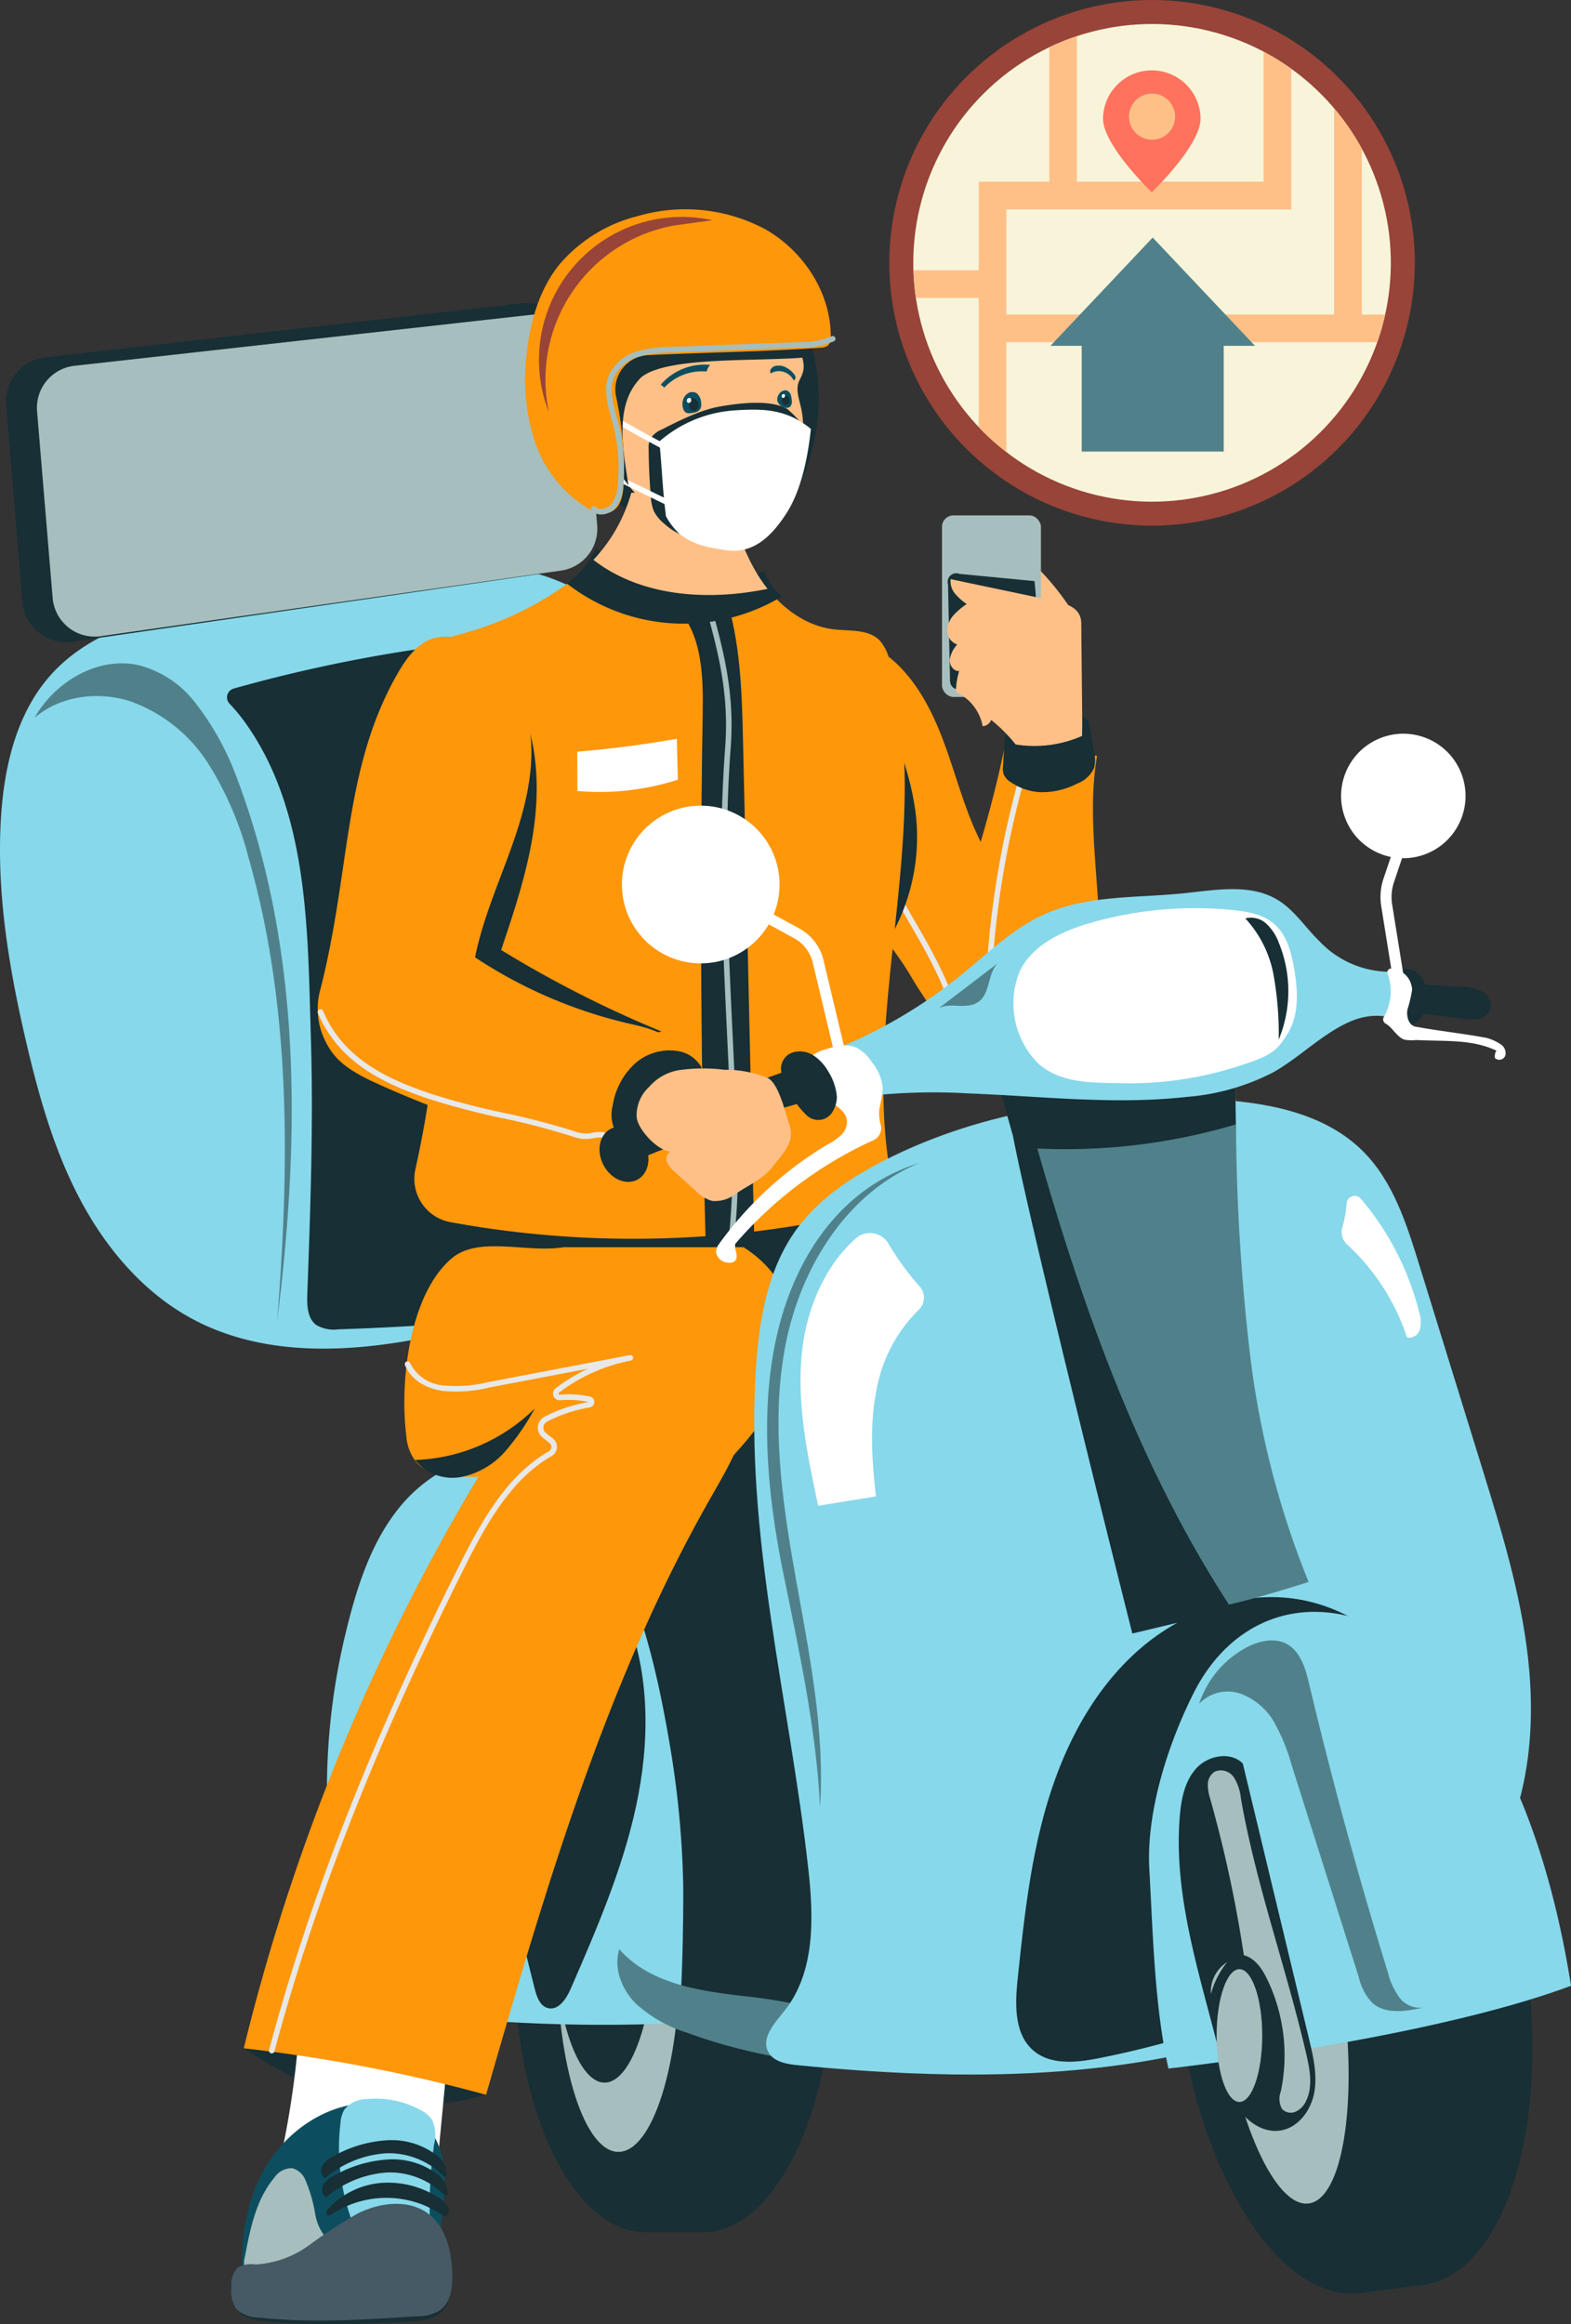 <?xml version="1.0" encoding="UTF-8" standalone="no"?>
<svg
   width="222.001"
   height="328.327"
   viewBox="0 0 222.001 328.327"
   version="1.1"
   id="svg222"
   sodipodi:docname="b2a7d1c0c14892863d03901c2a76cde2.svg"
   xmlns:inkscape="http://www.inkscape.org/namespaces/inkscape"
   xmlns:sodipodi="http://sodipodi.sourceforge.net/DTD/sodipodi-0.dtd"
   xmlns="http://www.w3.org/2000/svg"
   xmlns:svg="http://www.w3.org/2000/svg">
  <rect x="0" y="0" width="222.001" height="328.327" fill="#333333" stroke="none"/>
  <defs
     id="defs226" />
  <sodipodi:namedview
     id="namedview224"
     pagecolor="#ffffff"
     bordercolor="#666666"
     borderopacity="1.0"
     inkscape:pageshadow="2"
     inkscape:pageopacity="0.0"
     inkscape:pagecheckerboard="0" />
  <g
     id="Group_2390"
     data-name="Group 2390"
     transform="translate(5445.688,-15528.403)">
    <g
       id="Group_2257"
       data-name="Group 2257"
       transform="translate(-5411.941,15845.774)">
      <path
         id="Path_8781"
         data-name="Path 8781"
         d="m 198.464,454.815 c -2.254,-2.685 -6.011,-3.765 -9.5,-3.479 -3.489,0.286 -6.287,1.846 -9.348,3.554 -2.666,1.487 -3.583,3.909 -6.775,5.016 l -2.671,0.781 a 16.1,16.1 0 0 0 2.065,0.914 c 7.233,0.987 14.574,0.64 21.867,0.29 2.006,-0.1 4.359,-0.395 5.339,-2.148 0.865,-1.555 0.169,-3.563 -0.977,-4.928 z"
         transform="translate(-170.165,-451.291)"
         fill="#172f35" />
    </g>
    <circle
       id="Ellipse_422"
       data-name="Ellipse 422"
       cx="37.129"
       cy="37.129"
       r="37.129"
       transform="rotate(-76.994,7139.11,11145.778)"
       fill="#984438" />
    <g
       id="Group_2259"
       data-name="Group 2259"
       transform="translate(-5323.611,15524.809)">
      <circle
         id="Ellipse_423"
         data-name="Ellipse 423"
         cx="33.741"
         cy="33.741"
         r="33.741"
         transform="rotate(-76.412,41.668,32.797)"
         fill="#f8f4d9" />
    </g>
    <g
       id="Group_2260"
       data-name="Group 2260"
       transform="translate(-5316.602,15533.507)">
      <path
         id="Path_8782"
         data-name="Path 8782"
         d="m 360.761,84.929 a 33.719,33.719 0 0 0 1.114,-3.909 h -3.3 V 57.588 a 33.814,33.814 0 0 0 -3.909,-5.682 V 81.02 H 308.347 V 66.167 h 40.26 v -19.85 a 33.753,33.753 0 0 0 -3.909,-2.428 v 18.37 H 318.315 V 41.695 a 33.458,33.458 0 0 0 -3.909,1.567 v 19 h -9.967 v 12.504 h -9.219 a 33.989,33.989 0 0 0 0.339,3.908 h 8.88 V 96.91 a 33.9,33.9 0 0 0 3.909,3.534 V 84.929 Z"
         transform="translate(-295.22,-41.695)"
         fill="#ffc088" />
    </g>
    <g
       id="Group_2261"
       data-name="Group 2261"
       transform="translate(-5297.248,15561.961)">
      <path
         id="Path_8783"
         data-name="Path 8783"
         d="M 349.509,94.312 335.057,79.017 320.606,94.312 h 4.417 v 14.933 h 20.07 V 94.312 Z"
         transform="translate(-320.606,-79.017)"
         fill="#50818b" />
    </g>
    <g
       id="Group_2262"
       data-name="Group 2262"
       transform="translate(-5289.819,15538.263)">
      <path
         id="Path_8784"
         data-name="Path 8784"
         d="m 344.135,54.825 c 0,3.807 -6.892,10.413 -6.892,10.413 0,0 -6.893,-6.607 -6.893,-10.413 a 6.893,6.893 0 0 1 13.785,0 z"
         transform="translate(-330.35,-47.933)"
         fill="#ff725e" />
    </g>
    <g
       id="Group_2265"
       data-name="Group 2265"
       transform="translate(-5286.146,15541.627)">
      <path
         id="Path_8785"
         data-name="Path 8785"
         d="m 338.426,58.861 a 3.257,3.257 0 1 0 -3.258,-3.257 3.257,3.257 0 0 0 3.258,3.257 z"
         transform="translate(-335.168,-52.346)"
         fill="#ffc088" />
    </g>
    <g
       id="Group_2267"
       data-name="Group 2267"
       transform="translate(-5427.017,15607.834)">
      <path
         id="Path_8786"
         data-name="Path 8786"
         d="m 205.326,144.369 c 0.832,-0.563 1.667,-1.413 1.532,-2.408 -0.169,-1.249 -1.672,-1.763 -2.915,-1.97 a 74.134,74.134 0 0 0 -25.554,0.721 221.918,221.918 0 0 0 -24.816,6.6 c -1.407,0.433 -3.08,1.182 -3.178,2.651 a 2.459,2.459 0 0 0 1.288,2.148 6.424,6.424 0 0 0 2.516,0.717 64.651,64.651 0 0 0 15.754,-0.323 201.965,201.965 0 0 0 28.334,-5.35 22.665,22.665 0 0 0 7.039,-2.786 z"
         transform="translate(-150.39,-139.189)"
         fill="#172f35" />
    </g>
    <g
       id="Group_2280"
       data-name="Group 2280"
       transform="translate(-5331.846,15601.21)">
      <g
         id="Group_2273"
         data-name="Group 2273"
         transform="translate(0,18.637)">
        <g
           id="Group_2272"
           data-name="Group 2272">
          <g
             id="Group_2268"
             data-name="Group 2268">
            <path
               id="Path_8787"
               data-name="Path 8787"
               d="m 316.572,191.228 c -0.428,-6.99 -1.34,-14.05 -0.167,-20.953 L 303.4,168.853 q -1.443,6.856 -3.436,13.58 c -0.32,-0.656 -0.633,-1.317 -0.922,-1.988 -1.77,-4.108 -2.89,-8.465 -4.49,-12.643 -1.6,-4.178 -3.762,-8.276 -7.167,-11.177 -1.25,-1.066 -2.876,-1.994 -4.464,-1.575 a 5.041,5.041 0 0 0 -2.471,1.853 22.335,22.335 0 0 0 -3.836,7.89 27.3,27.3 0 0 0 -0.812,13.939 c 2.11,8.844 9.853,15.069 14.443,22.918 1.253,2.145 2.509,3.737 3.688,5.923 2.084,4.039 1.869,4.846 3,6.645 2.148,3.428 7.384,4.384 11.335,3.518 3.6,-0.79 4,-2.585 5.6,-5.91 3.016,-6.316 3.132,-13.608 2.704,-20.598 z"
               transform="translate(-275.224,-154.946)"
               fill="#ff970b" />
          </g>
          <g
             id="Group_2269"
             data-name="Group 2269"
             transform="translate(12.686,16.666)">
            <path
               id="Path_8788"
               data-name="Path 8788"
               d="m 310.506,177.308 a 0.391,0.391 0 0 0 -0.75,-0.22 131.187,131.187 0 0 0 -5.167,32.081 18.041,18.041 0 0 0 0.748,7.012 c 0.1,0.262 0.21,0.525 0.322,0.787 a 5.48,5.48 0 0 1 0.635,2.43 1.84,1.84 0 0 1 -0.929,1.42 0.982,0.982 0 0 1 -0.518,0.122 4.457,4.457 0 0 0 0.443,-1.633 2.066,2.066 0 0 0 -1.121,-2.007 2.719,2.719 0 0 0 -0.781,-0.172 3.238,3.238 0 0 1 -0.422,-0.066 c -1.128,-0.287 -1.519,-1.811 -1.795,-3.216 -1.1,-5.6 -3.977,-10.564 -6.757,-15.361 l -2.342,-4.041 a 9.227,9.227 0 0 1 -0.131,1.011 0.573,0.573 0 0 1 -0.076,0.19 l 1.873,3.232 c 2.748,4.742 5.59,9.644 6.667,15.12 0.249,1.268 0.666,3.39 2.369,3.823 a 3.871,3.871 0 0 0 0.525,0.085 2.105,2.105 0 0 1 0.564,0.114 1.306,1.306 0 0 1 0.644,1.258 4.663,4.663 0 0 1 -0.549,1.724 0.391,0.391 0 0 0 0.152,0.5 1.521,1.521 0 0 0 0.794,0.224 1.779,1.779 0 0 0 0.823,-0.214 2.631,2.631 0 0 0 1.347,-2.063 6.133,6.133 0 0 0 -0.7,-2.785 c -0.107,-0.252 -0.214,-0.5 -0.31,-0.757 a 17.372,17.372 0 0 1 -0.7,-6.708 130.371,130.371 0 0 1 5.142,-31.89 z"
               transform="translate(-291.864,-176.806)"
               fill="#e8e8e8" />
          </g>
          <g
             id="Group_2270"
             data-name="Group 2270"
             transform="translate(9.774,10.641)">
            <path
               id="Path_8789"
               data-name="Path 8789"
               d="M 288.045,202.472 A 131.251,131.251 0 0 0 290.27,168.9 c 1.6,4.439 3.2,8.938 3.642,13.635 a 28.391,28.391 0 0 1 -5.867,19.937 z"
               transform="translate(-288.045,-168.903)"
               fill="#172f35" />
          </g>
          <g
             id="Group_2271"
             data-name="Group 2271"
             transform="translate(27.878,9.391)">
            <path
               id="Path_8790"
               data-name="Path 8790"
               d="m 312.925,176.934 a 8.147,8.147 0 0 0 4.15,1.4 10.838,10.838 0 0 0 5.286,-1.249 4.184,4.184 0 0 0 2.332,-2.209 4.75,4.75 0 0 0 -0.02,-2.243 q -0.294,-1.732 -0.589,-3.464 a 2.309,2.309 0 0 0 -0.394,-1.108 2.186,2.186 0 0 0 -1.444,-0.61 19.349,19.349 0 0 0 -6.47,0.192 c -1.349,0.271 -2.815,0.807 -3.406,2.049 a 5.03,5.03 0 0 0 -0.36,1.856 l -0.2,3.079 a 2.922,2.922 0 0 0 0.074,1.134 2.5,2.5 0 0 0 1.041,1.173 z"
               transform="translate(-311.792,-167.263)"
               fill="#172f35" />
          </g>
        </g>
      </g>
      <g
         id="Group_2279"
         data-name="Group 2279"
         transform="translate(19.274)">
        <g
           id="Group_2274"
           data-name="Group 2274"
           transform="translate(13.282,7.181)">
          <path
             id="Path_8791"
             data-name="Path 8791"
             d="m 318.737,148.261 a 0.888,0.888 0 0 0 0.627,-0.059 l 4.008,-1.415 a 37.048,37.048 0 0 0 -5.445,-6.868 q 0.215,3.75 0.429,7.5 c 0.019,0.325 0.081,0.716 0.381,0.842 z"
             transform="translate(-317.927,-139.919)"
             fill="#ffc088" />
        </g>
        <g
           id="Group_2277"
           data-name="Group 2277">
          <g
             id="Group_2275"
             data-name="Group 2275">
            <rect
               id="Rectangle_1220"
               data-name="Rectangle 1220"
               width="13.981"
               height="25.649"
               rx="1.615"
               fill="#a6bebd"
               x="0"
               y="0" />
          </g>
          <g
             id="Group_2276"
             data-name="Group 2276"
             transform="translate(0.851,8.238)">
            <path
               id="Path_8792"
               data-name="Path 8792"
               d="m 302.054,157.037 c 0.322,0.614 1.141,0.72 1.834,0.733 a 75.179,75.179 0 0 0 7.953,-0.431 1.5,1.5 0 0 0 0.826,-0.243 1.47,1.47 0 0 0 0.413,-0.859 41.77,41.77 0 0 0 0.758,-13.888 l -10.593,-1.019 a 1.216,1.216 0 0 0 -1.622,1.483 q 0.136,6.662 0.273,13.326 a 2,2 0 0 0 0.158,0.898 z"
               transform="translate(-301.621,-141.305)"
               fill="#172f35" />
          </g>
        </g>
        <g
           id="Group_2278"
           data-name="Group 2278"
           transform="translate(0.753,8.999)">
          <path
             id="Path_8793"
             data-name="Path 8793"
             d="m 320.551,161.544 c -0.036,-3.589 -0.1,-9.694 -0.13,-13.021 -0.017,-1.722 -1.346,-2.5 -2.847,-2.894 -1.338,-0.348 -15.614,-3.3 -15.609,-3.326 a 2.705,2.705 0 0 0 0.62,2.059 8.024,8.024 0 0 0 1.65,1.464 9.877,9.877 0 0 0 -1.88,1.6 3.32,3.32 0 0 0 -0.856,2.263 2.025,2.025 0 0 0 1.394,1.852 4.2,4.2 0 0 0 -1.063,2.115 c -0.063,0.8 0.539,1.7 1.337,1.633 a 10.478,10.478 0 0 0 -0.457,2.965 6.661,6.661 0 0 1 3.777,4.828 1.421,1.421 0 0 0 1.164,-0.788 c 0.018,-0.032 0.027,-0.067 0.043,-0.1 a 22.459,22.459 0 0 1 3.447,3.467 16.679,16.679 0 0 0 9.384,-1.2 c 0.041,-0.967 0.036,-1.949 0.026,-2.917 z"
             transform="translate(-301.494,-142.304)"
             fill="#ffc088" />
        </g>
      </g>
    </g>
    <g
       id="Group_2281"
       data-name="Group 2281"
       transform="translate(-5445.688,15608.605)">
      <path
         id="Path_8794"
         data-name="Path 8794"
         d="m 133.258,155.143 c -4.958,5.4 -6.762,13 -7.217,20.321 -0.665,10.666 1.134,21.337 3.563,31.743 1.787,7.655 3.945,15.3 7.625,22.244 3.68,6.944 9,13.208 15.938,16.907 10.548,5.624 23.362,4.7 35.034,2.123 11.672,-2.577 23.157,-6.66 35.108,-6.916 4.047,-0.086 8.8,-0.047 11.208,-3.3 1.64,-2.219 1.545,-5.227 1.365,-7.979 q -0.956,-14.658 -2.418,-29.277 c -0.957,-9.572 -2.09,-19.191 -4.918,-28.386 -2.828,-9.195 -7.464,-18.021 -14.542,-24.536 a 29.232,29.232 0 0 0 -12.089,-7.015 c -4.744,-1.253 -9.747,-0.914 -14.632,-0.454 q -15.819,1.489 -31.441,4.53 c -8.224,1.602 -16.917,3.821 -22.584,9.995 z"
         transform="translate(-125.901,-140.201)"
         fill="#87d8ea" />
    </g>
    <g
       id="Group_2284"
       data-name="Group 2284"
       transform="translate(-5444.825,15571.201)">
      <g
         id="Group_2282"
         data-name="Group 2282">
        <path
           id="Path_8795"
           data-name="Path 8795"
           d="m 127.053,105.585 2.272,27.717 a 6.2,6.2 0 0 0 7.023,5.691 l 67.289,-9.751 a 6.253,6.253 0 0 0 5.28,-6.738 L 206.8,96.887 a 6.2,6.2 0 0 0 -6.836,-5.71 l -67.444,7.651 a 6.248,6.248 0 0 0 -5.467,6.757 z"
           transform="translate(-127.032,-91.137)"
           fill="#172f35" />
      </g>
      <g
         id="Group_2283"
         data-name="Group 2283"
         transform="translate(4.355,1.563)">
        <path
           id="Path_8796"
           data-name="Path 8796"
           d="m 132.765,106.929 2.2,26.36 a 5.968,5.968 0 0 0 6.79,5.413 l 65.058,-9.274 a 5.968,5.968 0 0 0 5.1,-6.409 l -2.049,-24.363 a 5.968,5.968 0 0 0 -6.609,-5.431 L 138.05,100.5 a 5.968,5.968 0 0 0 -5.285,6.429 z"
           transform="translate(-132.745,-93.188)"
           fill="#a6bebd" />
      </g>
    </g>
    <g
       id="Group_2285"
       data-name="Group 2285"
       transform="translate(-5413.611,15618.098)">
      <path
         id="Path_8797"
         data-name="Path 8797"
         d="m 213.441,152.751 a 209.257,209.257 0 0 0 -44.527,7.478 1.292,1.292 0 0 0 -0.57,2.145 24.315,24.315 0 0 1 2.389,2.92 c 8.845,12.593 8.635,29.41 9.092,44.124 0.377,12.1 -0.055,24.208 -0.5,36.3 -0.058,1.593 -0.015,3.454 1.261,4.407 a 4.913,4.913 0 0 0 3.147,0.616 372.655,372.655 0 0 0 62.118,-7.233 c 1.07,-28.143 -1.34,-53.1 -10.108,-74.007 -1.17,-2.791 -9.341,-13.543 -11.913,-15.137 -3.03,-1.877 -6.83,-1.82 -10.389,-1.613 z"
         transform="translate(-167.975,-152.651)"
         fill="#172f35" />
    </g>
    <g
       id="Group_2286"
       data-name="Group 2286"
       transform="translate(-5440.823,15622.108)">
      <path
         id="Path_8798"
         data-name="Path 8798"
         d="m 160.479,173.032 a 39.112,39.112 0 0 0 -5.295,-9.325 14.749,14.749 0 0 0 -8.23,-5.548 c -5.744,-1.24 -11.781,2.355 -14.674,7.47 3.634,-3.159 9.036,-3.825 13.615,-2.336 a 21.781,21.781 0 0 1 11.027,8.907 46.919,46.919 0 0 1 5.637,13.236 c 6.03,21.1 5.772,43.472 4.022,65.344 3.319,-26.211 3.497,-53.135 -6.102,-77.748 z"
         transform="translate(-132.281,-157.912)"
         fill="#50818b" />
    </g>
    <g
       id="Group_2294"
       data-name="Group 2294"
       transform="translate(-5387.136,15605.742)">
      <rect
         id="Rectangle_1221"
         data-name="Rectangle 1221"
         width="57.369"
         height="12.198"
         transform="translate(7.66,89.812)"
         fill="#172f35"
         x="0"
         y="0" />
      <g
         id="Group_2288"
         data-name="Group 2288"
         transform="translate(0,3.273)">
        <path
           id="Path_8799"
           data-name="Path 8799"
           d="m 269.878,153.554 a 6.544,6.544 0 0 0 -1.4,-2.937 c -1.59,-1.633 -4.221,-1.324 -6.485,-1.587 -4.193,-0.487 -7.8,-3.339 -10.2,-6.834 -8.263,3.771 -17.894,4.5 -25.3,-1.458 a 29.111,29.111 0 0 1 -2.437,2.04 46.039,46.039 0 0 1 -14.7,6.89 c -1.814,0.535 -3.748,1.066 -5.043,2.445 -2.274,2.422 -1.643,6.26 -0.97,9.513 a 152.232,152.232 0 0 1 -0.5,63.708 6.221,6.221 0 0 0 4.985,7.441 143.2,143.2 0 0 0 63.037,-2.579 c -6.305,-24.916 5.757,-51.841 -0.987,-76.642 z"
           transform="translate(-202.702,-140.738)"
           fill="#ff970b" />
      </g>
      <g
         id="Group_2289"
         data-name="Group 2289"
         transform="translate(23.019,27.023)">
        <path
           id="Path_8800"
           data-name="Path 8800"
           d="m 247.112,177.677 a 36.241,36.241 0 0 1 -14.2,1.588 q -0.007,-2.775 -0.014,-5.55 7.074,-0.588 14.074,-1.824 0.068,2.893 0.14,5.786 z"
           transform="translate(-232.895,-171.891)"
           fill="#ffffff" />
      </g>
      <g
         id="Group_2292"
         data-name="Group 2292"
         transform="translate(37.117,8.2)">
        <g
           id="Group_2290"
           data-name="Group 2290">
          <path
             id="Path_8801"
             data-name="Path 8801"
             d="m 251.388,147.543 c 3.613,3.861 3.714,9.733 3.627,15.02 q -0.631,38.4 0.484,76.8 l 6.852,-0.586 -1.626,-72.133 c -0.147,-6.535 -0.306,-13.151 -2.065,-19.446 z"
             transform="translate(-251.388,-147.201)"
             fill="#172f35" />
        </g>
        <g
           id="Group_2291"
           data-name="Group 2291"
           transform="translate(4.285,0.863)">
          <path
             id="Path_8802"
             data-name="Path 8802"
             d="m 260.571,207.886 c -0.63,-13.184 -1.284,-26.817 -0.261,-40.326 0.559,-7.4 -0.887,-13.211 -2.533,-19.227 -0.256,0.058 -0.512,0.105 -0.769,0.152 1.633,5.969 3.073,11.727 2.522,19.017 -1.025,13.557 -0.371,27.215 0.26,40.422 0.2,4.247 0.414,8.639 0.566,12.982 a 94.572,94.572 0 0 1 -0.394,16.631 0.391,0.391 0 0 0 0.332,0.442 0.46,0.46 0 0 0 0.056,0 0.391,0.391 0 0 0 0.387,-0.336 95.327,95.327 0 0 0 0.4,-16.768 c -0.152,-4.345 -0.362,-8.739 -0.566,-12.989 z"
             transform="translate(-257.008,-148.333)"
             fill="#a6bebd" />
        </g>
      </g>
      <g
         id="Group_2293"
         data-name="Group 2293"
         transform="translate(21.543)">
        <path
           id="Path_8803"
           data-name="Path 8803"
           d="m 230.96,141.524 a 26.9,26.9 0 0 0 30.395,1.84 8.634,8.634 0 0 1 -2.491,-3.58 26.246,26.246 0 0 1 -12.582,2.507 15.2,15.2 0 0 1 -11.117,-5.846 12.74,12.74 0 0 1 -4.205,5.079 z"
           transform="translate(-230.96,-136.445)"
           fill="#172f35" />
      </g>
    </g>
    <g
       id="Group_2298"
       data-name="Group 2298"
       transform="translate(-5373.026,15766.843)">
      <g
         id="Group_2295"
         data-name="Group 2295">
        <path
           id="Path_8804"
           data-name="Path 8804"
           d="m 247.851,347.757 h -8.086 c -10.247,0 -18.555,17.215 -18.555,38.45 0,21.235 8.308,38.449 18.555,38.449 h 8.086 c 10.247,0 18.555,-17.215 18.555,-38.449 0,-21.234 -8.306,-38.45 -18.555,-38.45 z"
           transform="translate(-221.21,-347.757)"
           fill="#172f35" />
      </g>
      <g
         id="Group_2296"
         data-name="Group 2296"
         transform="translate(6.071,11.355)">
        <ellipse
           id="Ellipse_424"
           data-name="Ellipse 424"
           cx="8.657"
           cy="27.094"
           rx="8.657"
           ry="27.094"
           fill="#a6bebd" />
      </g>
      <g
         id="Group_2297"
         data-name="Group 2297"
         transform="translate(5.524,10.378)">
        <ellipse
           id="Ellipse_425"
           data-name="Ellipse 425"
           cx="7.249"
           cy="22.689"
           rx="7.249"
           ry="22.689"
           fill="#172f35" />
      </g>
    </g>
    <g
       id="Group_2299"
       data-name="Group 2299"
       transform="translate(-5370.046,15713.822)">
      <path
         id="Path_8805"
         data-name="Path 8805"
         d="m 301.582,296.587 a 48.546,48.546 0 0 0 -66.22,-9.378 c -3.6,2.565 -6.929,5.742 -8.689,9.8 -2.584,5.952 -1.431,12.783 -0.233,19.16 q 4.747,25.28 9.5,50.561 a 13.352,13.352 0 0 0 1.951,5.6 c 1.554,2.1 4.175,3.1 6.69,3.821 18.708,5.37 38.673,1.5 57.743,-2.391 3.848,-0.786 8.088,-1.823 10.284,-5.079 a 14.33,14.33 0 0 0 1.893,-6.1 116.4,116.4 0 0 0 0.02,-32.484 c -1.692,-12.007 -5.415,-24.018 -12.939,-33.51 z"
         transform="translate(-225.118,-278.21)"
         fill="#172f35" />
    </g>
    <g
       id="Group_2300"
       data-name="Group 2300"
       transform="translate(-5399.481,15733.918)">
      <path
         id="Path_8806"
         data-name="Path 8806"
         d="m 228.978,322.588 c -2.745,-6.847 -6.721,-15.437 -14.35,-17.54 -6.433,-1.773 -13.436,1.6 -17.7,6.732 -4.264,5.132 -6.284,11.735 -7.842,18.224 a 93.986,93.986 0 0 0 2.675,52.886 c 15.428,1.713 27.882,2.65 44.071,1.975 0.979,-0.041 1.052,-17.679 1.02,-19.379 a 132.989,132.989 0 0 0 -1.83,-19.56 c -1.285,-7.625 -2.951,-15.553 -5.862,-22.87 z"
         transform="translate(-186.51,-304.571)"
         fill="#87d8ea" />
    </g>
    <g
       id="Group_2301"
       data-name="Group 2301"
       transform="translate(-5375.328,15751.119)">
      <path
         id="Path_8807"
         data-name="Path 8807"
         d="m 236.314,332.548 c 3.414,8.5 3.329,18.077 1.4,27.029 -1.929,8.952 -5.6,17.417 -9.251,25.815 -0.612,1.408 -1.748,3.091 -3.23,2.69 -1.1,-0.3 -1.553,-1.588 -1.833,-2.7 -2.094,-8.3 -4.195,-16.636 -4.936,-25.16 -0.741,-8.524 -0.07,-17.317 3.216,-25.217 1.066,-2.563 2.489,-5.116 4.8,-6.658 2.311,-1.542 5.694,-1.758 7.709,0.152 z"
         transform="translate(-218.191,-327.133)"
         fill="#172f35" />
    </g>
    <g
       id="Group_2302"
       data-name="Group 2302"
       transform="translate(-5358.444,15803.757)">
      <path
         id="Path_8808"
         data-name="Path 8808"
         d="m 258.507,402.827 c -6.482,-0.717 -13.595,-1.748 -17.9,-6.649 -0.836,2.679 0.345,5.675 2.32,7.67 a 19.267,19.267 0 0 0 7.26,4.127 c 19.116,7 40.245,5.549 60.346,2.33 0.987,-2.886 -2.275,0.891 -1.288,-2 -17.714,5.195 -32.388,-3.449 -50.738,-5.478 z"
         transform="translate(-240.337,-396.178)"
         fill="#50818b" />
    </g>
    <g
       id="Group_2304"
       data-name="Group 2304"
       transform="translate(-5411.16,15817.392)">
      <path
         id="Path_8809"
         data-name="Path 8809"
         d="m 171.19,414.415 c 9.884,7.075 22.584,10.087 34.2,6.515 -10.748,-5.067 -22.398,-7.908 -34.2,-6.515 z"
         transform="translate(-171.19,-414.062)"
         fill="#172f35" />
    </g>
    <g
       id="Group_2305"
       data-name="Group 2305"
       transform="translate(-5405.678,15816.045)">
      <path
         id="Path_8810"
         data-name="Path 8810"
         d="m 200.176,430.507 1.6,-16.907 a 99.511,99.511 0 0 1 -21.2,-1.306 126.558,126.558 0 0 1 -2.19,15.5 z"
         transform="translate(-178.38,-412.294)"
         fill="#ffffff" />
    </g>
    <g
       id="Group_2306"
       data-name="Group 2306"
       transform="translate(-5301.666,15678.419)">
      <path
         id="Path_8811"
         data-name="Path 8811"
         d="m 355.708,305.234 a 125.014,125.014 0 0 1 -8.361,-32.864 c -1.683,-13.3 -1.853,-26.735 -2.02,-40.139 a 82.16,82.16 0 0 0 -30.515,2.5 c 6.764,25.059 14.943,51.055 29.64,73.695 3.781,-0.868 7.531,-2.026 11.256,-3.192 z"
         transform="translate(-314.812,-231.773)"
         fill="#ffc088" />
    </g>
    <g
       id="Group_2307"
       data-name="Group 2307"
       transform="translate(-5411.514,15825.519)">
      <path
         id="Path_8812"
         data-name="Path 8812"
         d="m 190.829,424.9 a 10.3,10.3 0 0 1 6.263,3.335 c 2.667,3.192 2.516,7.823 1.989,11.949 -0.527,4.126 -1.24,8.551 0.639,12.261 q -14.283,-0.05 -28.526,1.295 c -0.983,-6.717 -0.58,-13.9 2.777,-19.8 3.357,-5.9 10.16,-10.152 16.858,-9.04 z"
         transform="translate(-170.726,-424.721)"
         fill="#0c4e5f" />
    </g>
    <g
       id="Group_2308"
       data-name="Group 2308"
       transform="translate(-5397.788,15824.86)">
      <path
         id="Path_8813"
         data-name="Path 8813"
         d="m 192.575,423.929 a 4.032,4.032 0 0 0 -3.1,1.5 4.345,4.345 0 0 0 -0.524,1.821 29.794,29.794 0 0 0 1.406,13.3 2.562,2.562 0 0 0 1.153,1.631 2.831,2.831 0 0 0 1.333,0.12 21.209,21.209 0 0 1 8.861,1.376 63.218,63.218 0 0 1 0.462,-13.319 5.244,5.244 0 0 0 -0.287,-3.518 4.206,4.206 0 0 0 -1.622,-1.365 13.223,13.223 0 0 0 -7.682,-1.546 z"
         transform="translate(-188.73,-423.858)"
         fill="#87d8ea" />
    </g>
    <g
       id="Group_2309"
       data-name="Group 2309"
       transform="translate(-5411.205,15834.666)">
      <path
         id="Path_8814"
         data-name="Path 8814"
         d="m 175.38,438.116 a 3.017,3.017 0 0 1 2.544,-1.378 2.759,2.759 0 0 1 1.842,1.587 20.839,20.839 0 0 1 1.428,4.909 6.994,6.994 0 0 0 2.533,4.32 21.8,21.8 0 0 1 -9.011,4.372 4.944,4.944 0 0 1 -1.956,0.137 1.973,1.973 0 0 1 -1.516,-1.129 2.986,2.986 0 0 1 0,-1.615 c 0.742,-3.957 1.566,-8.103 4.136,-11.203 z"
         transform="translate(-171.131,-436.719)"
         fill="#a6bebd" />
    </g>
    <g
       id="Group_2310"
       data-name="Group 2310"
       transform="translate(-5412.994,15839.726)">
      <path
         id="Path_8815"
         data-name="Path 8815"
         d="m 200,453.034 c -0.137,-3.021 -0.874,-6.29 -3.239,-8.174 -2.789,-2.22 -6.931,-1.737 -10.121,-0.145 a 70.923,70.923 0 0 0 -6.843,4.464 14.26,14.26 0 0 1 -7.582,2.74 4.082,4.082 0 0 0 -2.513,0.419 3.346,3.346 0 0 0 -0.9,2.687 4.7,4.7 0 0 0 0.663,3.144 4.548,4.548 0 0 0 3.171,1.25 c 7.416,0.8 14.9,0.31 22.346,-0.178 a 6.449,6.449 0 0 0 3.149,-0.755 c 1.681,-1.097 1.956,-3.439 1.869,-5.452 z"
         transform="translate(-168.784,-443.355)"
         fill="#455a64" />
    </g>
    <g
       id="Group_2311"
       data-name="Group 2311"
       transform="translate(-5363.427,15569.675)">
      <path
         id="Path_8816"
         data-name="Path 8816"
         d="m 266.112,96.171 a 29.518,29.518 0 0 1 -4.162,24.784 10.551,10.551 0 0 1 -3.931,3.685 c -3.043,1.425 -6.611,0.284 -9.768,-0.868 -3.554,-1.3 -7.246,-2.681 -9.84,-5.434 -2.444,-2.6 -3.637,-6.138 -4.227,-9.653 -0.7,-4.2 -0.585,-8.746 1.6,-12.4 2.722,-4.551 8.213,-6.858 13.509,-7.121 5.296,-0.263 10.507,1.209 15.607,2.663 z"
         transform="translate(-233.8,-89.136)"
         fill="#172f35" />
    </g>
    <g
       id="Group_2319"
       data-name="Group 2319"
       transform="translate(-5362.922,15568.353)">
      <g
         id="Group_2312"
         data-name="Group 2312"
         transform="translate(1.093,29.457)">
        <path
           id="Path_8817"
           data-name="Path 8817"
           d="m 260.507,139.816 c -0.4,-0.5 -0.775,-1.02 -1.119,-1.554 -2.386,-3.7 -3.63,-7.993 -4.843,-12.221 l -13.3,0.2 a 22.675,22.675 0 0 1 -5.35,9.482 c 6.805,5.268 16.305,5.81 24.612,4.093 z"
           transform="translate(-235.897,-126.041)"
           fill="#ffc088" />
      </g>
      <g
         id="Group_2313"
         data-name="Group 2313">
        <path
           id="Path_8818"
           data-name="Path 8818"
           d="m 264.958,105.374 c -0.03,-0.157 -0.062,-0.314 -0.1,-0.47 -0.257,-1.169 -0.789,-2.556 -0.193,-3.716 0.928,-1.808 0.781,-2.247 -0.425,-5.987 l -1.3,-2.91 A 16.655,16.655 0 0 0 250.869,87.4 32.379,32.379 0 0 0 237.922,90.435 c -1.368,0.586 -2.849,1.366 -3.307,2.782 a 5.394,5.394 0 0 0 0,2.511 c 0.538,3.317 1.194,6.614 1.85,9.91 a 28.565,28.565 0 0 0 2.324,7.754 c 1.591,3.045 4.212,5.4 6.778,7.685 a 13.732,13.732 0 0 0 3.387,2.446 8.552,8.552 0 0 0 7.673,-0.708 15.58,15.58 0 0 0 5.365,-5.815 26.821,26.821 0 0 0 3.026,-7.985 9.452,9.452 0 0 0 -0.06,-3.641 z"
           transform="translate(-234.463,-87.402)"
           fill="#ffc088" />
      </g>
      <g
         id="Group_2318"
         data-name="Group 2318"
         transform="translate(10.595,11.548)">
        <g
           id="Group_2315"
           data-name="Group 2315">
          <path
             id="Path_8819"
             data-name="Path 8819"
             d="m 248.857,105.82 a 7.37,7.37 0 0 1 6,-2.289 2.054,2.054 0 0 1 0.5,-0.93 8.158,8.158 0 0 0 -6.994,2.8 1.669,1.669 0 0 1 0.494,0.419 z"
             transform="translate(-248.361,-102.549)"
             fill="#0c4e5f" />
          <g
             id="Group_2314"
             data-name="Group 2314"
             transform="translate(3.074,3.885)">
            <path
               id="Path_8820"
               data-name="Path 8820"
               d="m 253.579,110.627 a 1.148,1.148 0 0 1 -0.692,-0.082 0.935,0.935 0 0 1 -0.376,-0.515 2.041,2.041 0 0 1 -0.035,-1.259 1.635,1.635 0 0 1 0.739,-0.973 1.169,1.169 0 0 1 1.19,0.017 1.8,1.8 0 0 1 0.629,1.351 1.493,1.493 0 0 1 -0.043,0.709 1.073,1.073 0 0 1 -0.591,0.57 2.707,2.707 0 0 1 -0.821,0.182 z"
               transform="translate(-252.393,-107.645)"
               fill="#0c4e5f" />
            <path
               id="Path_8821"
               data-name="Path 8821"
               d="m 254.81,109.227 a 0.683,0.683 0 0 0 -0.662,-0.4 c -0.287,0.057 -0.434,0.38 -0.48,0.669 a 1.3,1.3 0 0 0 0.031,0.616 0.693,0.693 0 0 0 0.408,0.441 0.679,0.679 0 0 0 0.794,-0.393 1.058,1.058 0 0 0 -0.091,-0.933 z"
               transform="translate(-252.691,-107.923)"
               fill="#172f35" />
            <path
               id="Path_8822"
               data-name="Path 8822"
               d="m 253.465,109.443 a 0.336,0.336 0 0 0 0.262,-0.123 0.375,0.375 0 0 0 0.013,-0.521 0.308,0.308 0 0 0 -0.329,-0.027 0.391,0.391 0 0 0 -0.2,0.274 0.327,0.327 0 0 0 0.254,0.397 z"
               transform="translate(-252.587,-107.904)"
               fill="#ffffff" />
          </g>
        </g>
        <g
           id="Group_2317"
           data-name="Group 2317"
           transform="translate(15.475,0.142)">
          <path
             id="Path_8823"
             data-name="Path 8823"
             d="m 269.887,103.521 a 2.359,2.359 0 0 1 2.077,1.291 c 0,0.008 0.011,0.014 0.015,0.023 a 0.444,0.444 0 0 0 0.262,-0.448 1.059,1.059 0 0 0 -0.326,-0.583 3.625,3.625 0 0 0 -1.1,-0.845 2.128,2.128 0 0 0 -1.36,-0.178 1.055,1.055 0 0 0 -0.733,0.508 0.642,0.642 0 0 0 0.008,0.559 2.293,2.293 0 0 1 1.157,-0.327 z"
             transform="translate(-268.66,-102.735)"
             fill="#0c4e5f" />
          <g
             id="Group_2316"
             data-name="Group 2316"
             transform="translate(0.988,3.488)">
            <path
               id="Path_8824"
               data-name="Path 8824"
               d="m 269.961,108.714 a 1.284,1.284 0 0 1 0.244,-0.832 1.072,1.072 0 0 1 1.044,-0.555 0.923,0.923 0 0 1 0.6,0.552 2.531,2.531 0 0 1 0.163,0.83 1.083,1.083 0 0 1 -0.246,0.951 0.9,0.9 0 0 1 -0.83,0.066 1.329,1.329 0 0 1 -0.975,-1.012 z"
               transform="translate(-269.956,-107.311)"
               fill="#0c4e5f" />
            <path
               id="Path_8825"
               data-name="Path 8825"
               d="m 271.672,108.436 a 0.442,0.442 0 0 0 -0.446,-0.188 0.477,0.477 0 0 0 -0.248,0.3 1.128,1.128 0 0 0 -0.1,0.594 0.565,0.565 0 0 0 0.356,0.457 0.545,0.545 0 0 0 0.641,-0.386 0.861,0.861 0 0 0 -0.203,-0.777 z"
               transform="translate(-270.174,-107.53)"
               fill="#172f35" />
            <path
               id="Path_8826"
               data-name="Path 8826"
               d="m 270.985,108.567 a 0.258,0.258 0 0 0 0.2,-0.093 0.286,0.286 0 0 0 0.009,-0.4 0.234,0.234 0 0 0 -0.25,-0.021 0.3,0.3 0 0 0 -0.149,0.209 0.249,0.249 0 0 0 0.19,0.305 z"
               transform="translate(-270.154,-107.482)"
               fill="#ffffff" />
          </g>
        </g>
      </g>
    </g>
    <g
       id="Group_2324"
       data-name="Group 2324"
       transform="translate(-5360.145,15585.304)">
      <g
         id="Group_2320"
         data-name="Group 2320"
         transform="translate(6.117)">
        <path
           id="Path_8827"
           data-name="Path 8827"
           d="m 265.738,110.519 c -2.453,-1.415 -6.909,-0.81 -9.56,-0.358 -2.651,0.452 -5.834,2.039 -8.227,3.268 a 3.23,3.23 0 0 0 -1.657,1.45 3.3,3.3 0 0 0 -0.165,1.285 q 0.027,3.337 0.306,6.665 a 6.276,6.276 0 0 0 0.437,2.119 5.339,5.339 0 0 0 1.4,1.714 9.06,9.06 0 0 0 2.888,1.795 c 1.73,0.616 6.417,1.625 8.128,0.955 1.711,-0.67 1.551,-0.738 2.8,-2.084 a 27.321,27.321 0 0 0 5.733,-8.795 c 0.586,-1.5 1.246,-4.18 0.651,-5.016 a 16.726,16.726 0 0 0 -2.734,-2.998 z"
           transform="translate(-246.129,-109.637)"
           fill="#172f35" />
      </g>
      <g
         id="Group_2321"
         data-name="Group 2321"
         transform="translate(7.631,0.964)">
        <path
           id="Path_8828"
           data-name="Path 8828"
           d="m 258.472,111.032 a 17.948,17.948 0 0 0 -10.356,4.369 c 0.369,3.658 0.457,6.916 0.937,10.573 a 9.983,9.983 0 0 0 2,2.565 c 1.992,1.494 3.964,1.84 6.425,2.215 3.877,0.592 6.476,-1.914 8.6,-5.212 2.124,-3.298 3.042,-8.02 3.453,-11.921 -3.464,-2.785 -6.625,-2.921 -11.059,-2.589 z"
           transform="translate(-248.116,-110.902)"
           fill="#ffffff" />
      </g>
      <g
         id="Group_2322"
         data-name="Group 2322"
         transform="translate(0,1.384)">
        <path
           id="Path_8829"
           data-name="Path 8829"
           d="m 246.3,116.663 c -3.033,-1.621 -5.047,-2.754 -6.995,-3.852 l -1.2,-0.677 0.382,-0.682 1.205,0.678 c 1.944,1.095 3.954,2.226 6.98,3.842 z"
           transform="translate(-238.106,-111.453)"
           fill="#ffffff" />
      </g>
      <g
         id="Group_2323"
         data-name="Group 2323"
         transform="translate(1.451,10.237)">
        <rect
           id="Rectangle_1222"
           data-name="Rectangle 1222"
           width="0.782"
           height="8.478"
           transform="matrix(0.438,-0.899,0.899,0.438,0,0.703)"
           fill="#ffffff"
           x="0"
           y="0" />
      </g>
    </g>
    <g
       id="Group_2325"
       data-name="Group 2325"
       transform="translate(-5362.922,15568.353)">
      <path
         id="Path_8830"
         data-name="Path 8830"
         d="m 242.316,100.741 c 3.615,-2.9 15.537,-2.215 22.9,-2.769 -0.15,-0.727 -0.508,-1.338 -0.97,-2.77 l -1.3,-2.91 A 16.655,16.655 0 0 0 250.869,87.4 32.379,32.379 0 0 0 237.922,90.435 c -1.368,0.586 -2.849,1.366 -3.307,2.782 a 5.394,5.394 0 0 0 0,2.511 c 0.538,3.317 1.194,6.614 1.85,9.91 a 28.565,28.565 0 0 0 2.324,7.754 16.745,16.745 0 0 0 1.721,2.608 c -0.984,-5.99 -1.81,-11.64 1.806,-15.259 z"
         transform="translate(-234.463,-87.402)"
         fill="#172f35" />
    </g>
    <g
       id="Group_2326"
       data-name="Group 2326"
       transform="translate(-5371.474,15557.991)">
      <path
         id="Path_8831"
         data-name="Path 8831"
         d="M 239.182,74.743 A 21.308,21.308 0 0 0 228.1,81.567 c -2.833,3.512 -4.138,8.039 -4.63,12.524 a 28.544,28.544 0 0 0 1.035,12.149 17.607,17.607 0 0 0 7.988,10.015 3.547,3.547 0 0 0 2.132,0.479 c 2.051,-0.271 2.457,-2.37 2.531,-4.121 a 49.167,49.167 0 0 0 -1.054,-12.326 4.856,4.856 0 0 1 4.5,-5.9 c 8.132,-0.381 16.205,-0.463 24.377,-1.045 a 1.732,1.732 0 0 0 1.067,-0.321 1.65,1.65 0 0 0 0.38,-1.255 c 0.021,-6.2 -3.848,-12.072 -9.227,-15.145 a 23.962,23.962 0 0 0 -18.017,-1.878 z"
         transform="translate(-223.247,-73.81)"
         fill="#ff970b" />
    </g>
    <g
       id="Group_2327"
       data-name="Group 2327"
       transform="translate(-5362.188,15575.866)">
      <path
         id="Path_8832"
         data-name="Path 8832"
         d="m 236.883,122.467 a 1.972,1.972 0 0 1 -1.327,-0.483 0.391,0.391 0 0 1 0.52,-0.583 1.216,1.216 0 0 0 0.909,0.281 2,2 0 0 0 1.334,-0.667 4.827,4.827 0 0 0 0.893,-2.723 24.279,24.279 0 0 0 -0.666,-8.518 c -0.076,-0.3 -0.159,-0.592 -0.24,-0.89 -0.563,-2.044 -1.146,-4.157 -0.313,-6.129 a 6.259,6.259 0 0 1 3.916,-3.3 17.767,17.767 0 0 1 5,-0.666 l 17.852,-0.656 a 11.5,11.5 0 0 0 4.676,-0.831 0.391,0.391 0 0 1 0.348,0.7 12.079,12.079 0 0 1 -5,0.912 l -17.852,0.657 a 17.177,17.177 0 0 0 -4.782,0.626 5.483,5.483 0 0 0 -3.441,2.867 c -0.728,1.721 -0.182,3.7 0.345,5.616 0.083,0.3 0.166,0.6 0.243,0.9 a 25.071,25.071 0 0 1 0.688,8.793 5.585,5.585 0 0 1 -1.08,3.157 2.768,2.768 0 0 1 -1.875,0.936 c -0.047,-10e-4 -0.097,0.001 -0.148,0.001 z"
         transform="translate(-235.425,-97.257)"
         fill="#a6bebd" />
    </g>
    <g
       id="Group_2328"
       data-name="Group 2328"
       transform="translate(-5369.467,15559.073)">
      <path
         id="Path_8833"
         data-name="Path 8833"
         d="M 250.346,75.671 A 20.2,20.2 0 0 0 227.222,102.8 22.128,22.128 0 0 1 244.875,76.42 Z"
         transform="translate(-225.877,-75.23)"
         fill="#984438" />
    </g>
    <g
       id="Group_2336"
       data-name="Group 2336"
       transform="translate(-5400.818,15618.322)">
      <g
         id="Group_2332"
         data-name="Group 2332"
         transform="translate(11.019,5.876)">
        <path
           id="Path_8834"
           data-name="Path 8834"
           d="m 211.578,161 a 2.87,2.87 0 0 1 3.154,0.306 6.828,6.828 0 0 1 1.948,2.706 c 2.531,5.449 2.906,11.7 2.1,17.657 -0.806,5.957 -2.73,11.692 -4.644,17.387 a 158.577,158.577 0 0 0 22.672,11.517 57.283,57.283 0 0 1 -37.6,-4.84 c 7.377,-12.386 8.615,-27.318 10.874,-41.557 0.189,-1.193 0.476,-2.528 1.496,-3.176 z"
           transform="translate(-199.208,-160.654)"
           fill="#172f35" />
      </g>
      <g
         id="Group_2333"
         data-name="Group 2333">
        <path
           id="Path_8835"
           data-name="Path 8835"
           d="m 217.187,224.494 c 3.328,0.836 6.945,1.532 10.1,0.19 2.568,-1.092 4.416,-3.367 6.076,-5.611 1.7,-2.293 3.376,-5.268 2.128,-7.833 -1.126,-2.313 -4.022,-3 -6.531,-3.573 a 66.792,66.792 0 0 1 -21.944,-9.4 c 1.062,-5.333 3.287,-10.35 5.116,-15.47 1.829,-5.12 3.289,-10.535 2.722,-15.942 -0.567,-5.407 -3.515,-10.838 -8.469,-13.079 a 7.543,7.543 0 0 0 -5.24,-0.584 c -2.427,0.743 -3.99,3.05 -5.235,5.262 -7.638,13.576 -6.423,27.792 -10.906,44.945 a 10.3,10.3 0 0 0 1.355,7.605 c 1.481,2.511 4.248,3.93 6.9,5.134 a 141.572,141.572 0 0 0 23.928,8.356 z"
           transform="translate(-184.755,-152.947)"
           fill="#ff970b" />
      </g>
      <g
         id="Group_2334"
         data-name="Group 2334"
         transform="translate(41.586,58.447)">
        <path
           id="Path_8836"
           data-name="Path 8836"
           d="m 239.42,237.459 a 5.2,5.2 0 0 0 0.935,4.466 6.465,6.465 0 0 0 2.789,1.444 5.994,5.994 0 0 0 2.766,0.433 4.914,4.914 0 0 0 2.5,-1.457 13.459,13.459 0 0 0 3.7,-6.347 5.7,5.7 0 0 0 -0.205,-4.09 4.634,4.634 0 0 0 -3.2,-2.174 7.346,7.346 0 0 0 -6.235,1.851 10.126,10.126 0 0 0 -3.05,5.874 z"
           transform="translate(-239.302,-229.61)"
           fill="#172f35" />
      </g>
      <g
         id="Group_2335"
         data-name="Group 2335"
         transform="translate(0.017,52.617)">
        <path
           id="Path_8837"
           data-name="Path 8837"
           d="m 226.112,241.019 a 0.39,0.39 0 0 1 -0.348,-0.212 c -0.42,-0.814 -0.939,-0.772 -1.984,-0.609 a 4.915,4.915 0 0 1 -2.482,-0.068 100.315,100.315 0 0 0 -10.465,-2.758 103.428,103.428 0 0 1 -10.326,-2.706 c -6.4,-2.159 -12.724,-5.125 -15.7,-12.158 a 0.391,0.391 0 0 1 0.72,-0.3 c 2.854,6.748 9.007,9.622 15.229,11.722 a 102.772,102.772 0 0 0 10.248,2.685 101.1,101.1 0 0 1 10.547,2.781 4.225,4.225 0 0 0 2.107,0.035 c 0.986,-0.155 2.1,-0.329 2.8,1.024 a 0.39,0.39 0 0 1 -0.347,0.569 z"
           transform="translate(-184.777,-221.964)"
           fill="#e8e8e8" />
      </g>
    </g>
    <g
       id="Group_2337"
       data-name="Group 2337"
       transform="translate(-5400.31,15830.735)">
      <path
         id="Path_8838"
         data-name="Path 8838"
         d="m 187.286,433.758 a 17.509,17.509 0 0 1 7.527,-2.186 10.466,10.466 0 0 1 7.3,2.414 3.65,3.65 0 0 1 1.064,2.407 0.281,0.281 0 0 1 -0.483,0.2 10.963,10.963 0 0 0 -7.982,-3.188 14.833,14.833 0 0 0 -8.752,3.542 1.379,1.379 0 0 1 -0.326,-1.857 3.939,3.939 0 0 1 1.652,-1.332 z"
         transform="translate(-185.423,-431.565)"
         fill="#172f35" />
    </g>
    <g
       id="Group_2338"
       data-name="Group 2338"
       transform="translate(-5400.163,15833.447)">
      <path
         id="Path_8839"
         data-name="Path 8839"
         d="m 187.479,437.314 a 17.516,17.516 0 0 1 7.526,-2.187 10.474,10.474 0 0 1 7.3,2.415 3.655,3.655 0 0 1 1.063,2.407 0.282,0.282 0 0 1 -0.483,0.2 10.962,10.962 0 0 0 -7.982,-3.188 14.832,14.832 0 0 0 -8.751,3.541 1.377,1.377 0 0 1 -0.326,-1.856 3.934,3.934 0 0 1 1.653,-1.332 z"
         transform="translate(-185.615,-435.121)"
         fill="#172f35" />
    </g>
    <g
       id="Group_2339"
       data-name="Group 2339"
       transform="translate(-5399.591,15836.725)">
      <path
         id="Path_8840"
         data-name="Path 8840"
         d="m 186.642,443.132 a 11.454,11.454 0 0 1 7.641,-3.679 13.107,13.107 0 0 1 8.223,2.27 2.715,2.715 0 0 1 1.095,1.163 1.071,1.071 0 0 1 -0.472,1.38 14.014,14.014 0 0 0 -15.94,-0.4 c -0.211,0.138 -0.492,0.284 -0.7,0.135 -0.263,-0.201 -0.068,-0.622 0.153,-0.869 z"
         transform="translate(-186.364,-439.421)"
         fill="#172f35" />
    </g>
    <g
       id="Group_2344"
       data-name="Group 2344"
       transform="translate(-5411.239,15704.454)">
      <g
         id="Group_2340"
         data-name="Group 2340"
         transform="translate(22.69)">
        <path
           id="Path_8841"
           data-name="Path 8841"
           d="m 248.755,266.052 h -25.368 c -5.24,0.878 -12.036,-1.68 -15.878,1.611 -6.035,5.169 -7.332,17.658 -6.377,25.059 a 6.617,6.617 0 0 0 1.457,3.759 c 1.949,2.121 5.54,2.01 8.621,2.018 a 46.2,46.2 0 0 1 16.541,3.094 c 3.1,1.2 6.39,2.783 9.661,2.03 2.464,-0.567 4.3,-2.347 5.982,-4.044 3.937,-3.975 7.909,-8.051 10.316,-12.895 2.407,-4.844 3.059,-10.658 0.308,-15.356 a 16.149,16.149 0 0 0 -5.263,-5.276 z"
           transform="translate(-200.849,-265.924)"
           fill="#ff970b" />
      </g>
      <g
         id="Group_2341"
         data-name="Group 2341"
         transform="translate(0,4.727)">
        <path
           id="Path_8842"
           data-name="Path 8842"
           d="m 236.748,276.119 c -1.6,-1.92 -3.563,-3.959 -6.064,-3.995 -1.864,-0.027 -3.534,1.09 -5.01,2.229 -10.277,7.933 -17.687,18.97 -24.153,30.228 a 292.276,292.276 0 0 0 -30.436,76.112 225.492,225.492 0 0 1 34.239,6.568 c 8.376,-29.018 16.884,-58.352 31.874,-84.572 2.923,-5.113 6.208,-10.689 5.194,-16.491 -0.669,-3.838 -3.145,-7.088 -5.644,-10.079 z"
           transform="translate(-171.086,-272.123)"
           fill="#ff970b" />
      </g>
      <g
         id="Group_2342"
         data-name="Group 2342"
         transform="translate(24.188,22.918)">
        <path
           id="Path_8843"
           data-name="Path 8843"
           d="m 202.813,303.258 a 6.822,6.822 0 0 0 6.55,2.4 11.219,11.219 0 0 0 6.224,-3.635 33.422,33.422 0 0 0 4.151,-6.036 25.292,25.292 0 0 1 -16.925,7.271 z"
           transform="translate(-202.813,-295.985)"
           fill="#172f35" />
      </g>
      <g
         id="Group_2343"
         data-name="Group 2343"
         transform="translate(3.562,15.368)">
        <path
           id="Path_8844"
           data-name="Path 8844"
           d="m 176.149,384.732 a 0.416,0.416 0 0 1 -0.1,-0.013 0.391,0.391 0 0 1 -0.277,-0.479 c 5.713,-21.389 14.521,-43.807 26.927,-68.534 3.133,-6.245 6.687,-12.625 12.6,-16.021 a 0.727,0.727 0 0 0 0.372,-0.583 0.691,0.691 0 0 0 -0.267,-0.6 l -0.981,-0.774 a 1.763,1.763 0 0 1 -0.664,-1.558 1.709,1.709 0 0 1 0.914,-1.365 21.114,21.114 0 0 1 6.26,-2.09 13.541,13.541 0 0 0 -4.019,-0.252 0.944,0.944 0 0 1 -0.651,-1.689 25.14,25.14 0 0 1 4.557,-2.76 L 207,290.645 a 19.835,19.835 0 0 1 -6.71,0.5 c -2.6,-0.4 -4.488,-1.685 -5.311,-3.627 a 0.391,0.391 0 0 1 0.72,-0.306 5.741,5.741 0 0 0 4.709,3.161 19.258,19.258 0 0 0 6.446,-0.492 l 19.884,-3.789 a 0.391,0.391 0 1 1 0.146,0.768 24.33,24.33 0 0 0 -10.143,4.536 0.15,0.15 0 0 0 -0.049,0.185 0.148,0.148 0 0 0 0.159,0.1 14.494,14.494 0 0 1 4.248,0.262 0.784,0.784 0 0 1 -0.034,1.541 20.364,20.364 0 0 0 -6.029,2.012 0.923,0.923 0 0 0 -0.5,0.746 0.985,0.985 0 0 0 0.371,0.87 l 0.981,0.774 a 1.481,1.481 0 0 1 0.563,1.273 1.52,1.52 0 0 1 -0.762,1.2 c -5.728,3.288 -9.214,9.556 -12.293,15.7 -12.381,24.678 -21.17,47.047 -26.87,68.384 a 0.391,0.391 0 0 1 -0.377,0.289 z"
           transform="translate(-175.758,-286.081)"
           fill="#e8e8e8" />
      </g>
    </g>
    <g
       id="Group_2345"
       data-name="Group 2345"
       transform="translate(-5339.104,15683.524)">
      <path
         id="Path_8845"
         data-name="Path 8845"
         d="m 359.613,261.818 c -1.756,-5.673 -3.651,-11.583 -7.84,-15.793 -5.613,-5.642 -14.148,-7.06 -22.1,-7.428 -15.6,-0.724 -31.591,1.572 -45.517,8.638 -4.792,2.432 -9.412,5.507 -12.55,9.869 -3.986,5.536 -5.2,12.579 -5.655,19.384 -1.575,23.659 4.7,47.049 7.366,70.61 0.8,7.025 1.051,14.847 -3.382,20.354 -1.365,1.7 -3.249,3.75 -2.282,5.7 0.711,1.435 2.569,1.775 4.163,1.931 23.295,2.286 47.448,2.364 69.33,-5.944 12.363,-4.693 24.224,-12.563 30.058,-24.43 4.079,-8.3 4.876,-17.9 3.853,-27.085 -1.023,-9.185 -3.771,-18.082 -6.5,-26.913 q -4.474,-14.446 -8.944,-28.893 z"
         transform="translate(-265.704,-238.47)"
         fill="#87d8ea" />
    </g>
    <g
       id="Group_2346"
       data-name="Group 2346"
       transform="translate(-5302.081,15754.021)">
      <path
         id="Path_8846"
         data-name="Path 8846"
         d="m 374.6,347.538 c -4.136,-8.068 -11.589,-14.827 -20.536,-16.3 -8.238,-1.352 -16.815,1.965 -22.978,7.6 -6.163,5.635 -10.113,13.352 -12.48,21.359 -2.367,8.007 -3.262,16.361 -4.134,24.665 -0.377,3.586 -0.521,7.792 2.223,10.132 2.452,2.091 6.1,1.7 9.263,1.073 a 135.272,135.272 0 0 0 31.022,-10.153 c 8.536,-3.993 17.3,-9.656 20.145,-18.637 2.058,-6.489 0.575,-13.683 -2.525,-19.739 z"
         transform="translate(-314.267,-330.941)"
         fill="#172f35" />
    </g>
    <g
       id="Group_2347"
       data-name="Group 2347"
       transform="translate(-5332.569,15702.587)">
      <path
         id="Path_8847"
         data-name="Path 8847"
         d="m 286.7,264.961 a 3.025,3.025 0 0 0 -4.631,-0.708 c -4.373,3.89 -6.869,9.839 -7.55,15.743 -0.849,7.357 0.711,14.763 2.26,22 l 8.165,-1.316 c -0.578,-5.009 -0.922,-10.115 0.076,-15.055 a 21.117,21.117 0 0 1 5.942,-11.28 2.382,2.382 0 0 0 0.138,-3.345 37.677,37.677 0 0 1 -4.4,-6.039 z"
         transform="translate(-274.276,-263.475)"
         fill="#ffffff" />
    </g>
    <g
       id="Group_2348"
       data-name="Group 2348"
       transform="translate(-5256.097,15697.329)">
      <path
         id="Path_8848"
         data-name="Path 8848"
         d="m 375.289,257.66 a 16.65,16.65 0 0 1 -0.608,3.36 2.371,2.371 0 0 0 0.655,2.414 30.985,30.985 0 0 1 8.488,13.159 1.6,1.6 0 0 0 1.831,-1.182 4.64,4.64 0 0 0 -0.111,-2.389 39.691,39.691 0 0 0 -8.276,-16.066 1.139,1.139 0 0 0 -1.979,0.704 z"
         transform="translate(-374.584,-256.577)"
         fill="#ffffff" />
    </g>
    <g
       id="Group_2349"
       data-name="Group 2349"
       transform="translate(-5337.29,15692.691)">
      <path
         id="Path_8849"
         data-name="Path 8849"
         d="m 275.572,341.451 c 0.708,-10.979 -1.585,-21.9 -3.508,-32.732 -1.923,-10.832 -3.48,-21.992 -1.324,-32.782 2.156,-10.79 8.687,-21.283 18.873,-25.444 -10.727,3.291 -17.3,12.716 -19.97,23.615 -2.67,10.899 -1.555,23.109 0.685,34.1 2.24,10.991 4.684,22.037 5.244,33.243 z"
         transform="translate(-268.085,-250.494)"
         fill="#50818b" />
    </g>
    <path
       id="Path_8850"
       data-name="Path 8850"
       d="m 344.555,241.421 q -0.08,-4.574 -0.133,-9.147 a 89.851,89.851 0 0 0 -33.37,2.738 q 0.97,3.592 1.984,7.206 c 2.809,14.538 16.872,70.295 16.872,70.295 l 14.016,-3.354 -18.289,-64.2 a 97.477,97.477 0 0 0 18.92,-3.538 z"
       transform="translate(-5615.583,15446.646)"
       fill="#172f35" />
    <g
       id="Group_2351"
       data-name="Group 2351"
       transform="translate(-5299.099,15687.24)">
      <path
         id="Path_8851"
         data-name="Path 8851"
         d="m 346.248,243.345 a 84.646,84.646 0 0 1 -28.07,3.406 c 6.306,22.127 14.182,44.57 27.074,64.429 3.781,-0.872 7.531,-2.026 11.257,-3.2 a 125.015,125.015 0 0 1 -8.361,-32.864 293.565,293.565 0 0 1 -1.9,-31.771 z"
         transform="translate(-318.178,-243.345)"
         fill="#50818b" />
    </g>
    <g
       id="Group_2356"
       data-name="Group 2356"
       transform="translate(-5249.827,15665.272)">
      <g
         id="Group_2354"
         data-name="Group 2354">
        <path
           id="Path_8852"
           data-name="Path 8852"
           d="m 388.67,218.536 c 0,2.212 -1.312,4.006 -2.931,4.006 -1.619,0 -2.931,-1.794 -2.931,-4.006 0,-2.212 1.312,-4.006 2.931,-4.006 1.619,0 2.931,1.794 2.931,4.006 z"
           transform="translate(-382.807,-214.53)"
           fill="#172f35" />
      </g>
      <g
         id="Group_2355"
         data-name="Group 2355"
         transform="translate(0.51,1.966)">
        <path
           id="Path_8853"
           data-name="Path 8853"
           d="m 397.658,220.99 a 2.237,2.237 0 0 1 -1.651,1.211 6.593,6.593 0 0 1 -2.119,-0.027 l -10.412,-1.256 0.252,-3.81 9.758,0.557 a 6.624,6.624 0 0 1 3.045,0.669 2.274,2.274 0 0 1 1.127,2.656 z"
           transform="translate(-383.476,-217.109)"
           fill="#172f35" />
      </g>
    </g>
    <g
       id="Group_2359"
       data-name="Group 2359"
       transform="translate(-5332.226,15654.005)">
      <g
         id="Group_2357"
         data-name="Group 2357">
        <path
           id="Path_8854"
           data-name="Path 8854"
           d="M 359.206,211.341 A 13.724,13.724 0 0 1 347.7,207.087 c -1.981,-1.914 -3.5,-4.354 -5.851,-5.794 -3.852,-2.363 -8.757,-1.432 -13.252,-0.965 -6.64,0.689 -13.6,0.229 -19.7,2.954 -4.5,2.01 -8.074,5.568 -11.9,8.668 a 69.941,69.941 0 0 1 -22.271,12.083 17.857,17.857 0 0 1 3.38,5.783 A 84.231,84.231 0 0 1 298,228.6 c 10.332,0.391 20.7,1.651 30.976,0.5 a 32,32 0 0 0 12.185,-3.46 c 2.995,-1.681 5.533,-4.07 8.451,-5.881 2.918,-1.811 5.555,-2.7 8.841,-1.7 a 4.915,4.915 0 0 0 0.753,-6.718 z"
           transform="translate(-274.726,-199.749)"
           fill="#87d8ea" />
      </g>
      <g
         id="Group_2358"
         data-name="Group 2358"
         transform="translate(19.226,10.505)">
        <path
           id="Path_8855"
           data-name="Path 8855"
           d="m 304.382,219.419 a 2.992,2.992 0 0 0 1.141,-0.47 c 1.672,-1.186 1.282,-3.92 2.681,-5.42 l -8.259,6.3 c 1.338,-0.668 2.967,-0.116 4.437,-0.41 z"
           transform="translate(-299.944,-213.529)"
           fill="#50818b" />
      </g>
    </g>
    <g
       id="Group_2360"
       data-name="Group 2360"
       transform="translate(-5344.499,15676.088)">
      <path
         id="Path_8856"
         data-name="Path 8856"
         d="m 280.853,242.106 a 1.866,1.866 0 0 0 1.039,-2.18 6,6 0 0 1 -0.166,-2.389 19.855,19.855 0 0 0 0.463,-2.766 6.7,6.7 0 0 0 -1.549,-3.7 5.777,5.777 0 0 0 -2.157,-2.04 c -1.372,-0.621 -2.968,-0.2 -4.411,0.233 -0.937,0.279 -2.015,0.7 -2.27,1.64 a 2.5,2.5 0 0 0 0.1,1.336 8.888,8.888 0 0 0 2.992,4.44 c 0.884,0.7 1.985,1.35 2.207,2.455 a 2.609,2.609 0 0 1 -0.81,2.246 8.926,8.926 0 0 1 -2.043,1.4 51.592,51.592 0 0 0 -14.87,13.518 c -0.108,0.139 -0.211,0.285 -0.308,0.436 -0.013,0.018 -0.03,0.032 -0.042,0.05 a 1.9,1.9 0 0 0 -0.4,1.176 1.763,1.763 0 0 0 1.449,1.4 c 0.518,0.124 1.18,0.043 1.4,-0.44 a 1.707,1.707 0 0 0 -0.049,-1.08 4.547,4.547 0 0 1 -0.106,-1.075 56.54,56.54 0 0 1 19.531,-14.66 z"
         transform="translate(-258.628,-228.715)"
         fill="#ffffff" />
    </g>
    <g
       id="Group_2363"
       data-name="Group 2363"
       transform="translate(-5302.501,15656.691)">
      <g
         id="Group_2361"
         data-name="Group 2361">
        <path
           id="Path_8857"
           data-name="Path 8857"
           d="m 352.446,221.064 c 1.7,-2.7 1.507,-6.152 0.954,-9.295 -0.4,-2.279 -1.028,-4.688 -2.762,-6.22 -1.6,-1.413 -3.839,-1.808 -5.963,-2.018 a 53.594,53.594 0 0 0 -20.03,1.82 c -4.028,1.158 -8.263,3.106 -10.041,6.9 a 12,12 0 0 0 2.567,12.893 c 3.256,2.97 7.711,2.764 12.117,2.866 a 50.121,50.121 0 0 0 15.65,-2.227 c 5.19,-1.622 5.93,-2.203 7.508,-4.719 z"
           transform="translate(-313.715,-203.273)"
           fill="#ffffff" />
      </g>
      <g
         id="Group_2362"
         data-name="Group 2362"
         transform="translate(32.794,1.333)">
        <path
           id="Path_8858"
           data-name="Path 8858"
           d="m 356.73,205.141 a 15.992,15.992 0 0 1 4,8.045 47.684,47.684 0 0 1 0.72,9.068 18,18 0 0 0 0.009,-13.68 6.991,6.991 0 0 0 -1.745,-2.674 3.206,3.206 0 0 0 -2.984,-0.759 z"
           transform="translate(-356.73,-205.022)"
           fill="#172f35" />
      </g>
    </g>
    <g
       id="Group_2364"
       data-name="Group 2364"
       transform="translate(-5250.23,15665.224)">
      <path
         id="Path_8859"
         data-name="Path 8859"
         d="m 385.27,224.506 a 5.733,5.733 0 0 0 1.659,0.056 c 4.318,0.213 7.872,-0.143 11.387,1.516 -0.223,0.107 -0.345,0.86 -0.206,1.064 a 0.9,0.9 0 0 0 1.434,-0.418 1.471,1.471 0 0 0 -0.662,-1.559 6.554,6.554 0 0 0 -2.033,-0.911 c -3.476,-0.646 -6.627,-0.954 -10.1,-1.6 -0.916,-0.288 -1.205,-1.474 -1.035,-2.419 a 17.356,17.356 0 0 0 0.654,-2.8 3.137,3.137 0 0 0 -2.939,-2.974 0.527,0.527 0 0 0 -0.528,0.705 7.226,7.226 0 0 1 -0.52,6.118 0.689,0.689 0 0 0 0.258,0.967 c 0.924,0.489 1.553,1.871 2.631,2.255 z"
         transform="translate(-382.278,-214.465)"
         fill="#ffffff" />
    </g>
    <g
       id="Group_2367"
       data-name="Group 2367"
       transform="translate(-5258.861,15629.366)">
      <g
         id="Group_2365"
         data-name="Group 2365">
        <circle
           id="Ellipse_426"
           data-name="Ellipse 426"
           cx="8.795"
           cy="8.795"
           r="8.795"
           transform="rotate(-22.334,16.93,3.342)"
           fill="#ffffff" />
      </g>
      <g
         id="Group_2366"
         data-name="Group 2366"
         transform="translate(8.253,12.747)">
        <path
           id="Path_8860"
           data-name="Path 8860"
           d="m 384.4,209.962 a 0.782,0.782 0 0 1 -0.771,-0.658 l -1.745,-10.856 a 8.178,8.178 0 0 1 0.324,-3.889 l 3.329,-9.874 a 0.782,0.782 0 1 1 1.481,0.5 l -3.329,9.875 a 6.606,6.606 0 0 0 -0.261,3.142 l 1.744,10.856 a 0.781,0.781 0 0 1 -0.648,0.9 0.766,0.766 0 0 1 -0.124,0.004 z"
           transform="translate(-381.782,-184.153)"
           fill="#ffffff" />
      </g>
    </g>
    <g
       id="Group_2370"
       data-name="Group 2370"
       transform="translate(-5357.806,15642.212)">
      <g
         id="Group_2368"
         data-name="Group 2368">
        <circle
           id="Ellipse_427"
           data-name="Ellipse 427"
           cx="11.14"
           cy="11.14"
           r="11.14"
           fill="#ffffff" />
      </g>
      <g
         id="Group_2369"
         data-name="Group 2369"
         transform="translate(11.986,10.748)">
        <path
           id="Path_8861"
           data-name="Path 8861"
           d="m 276.048,224.7 a 0.781,0.781 0 0 1 -0.759,-0.6 l -3.4,-14.273 a 5.383,5.383 0 0 0 -2.655,-3.472 L 257.3,199.848 a 0.782,0.782 0 1 1 0.748,-1.373 l 11.927,6.505 a 6.947,6.947 0 0 1 3.427,4.482 l 3.4,14.273 a 0.782,0.782 0 0 1 -0.579,0.942 0.793,0.793 0 0 1 -0.175,0.023 z"
           transform="translate(-256.896,-198.379)"
           fill="#ffffff" />
      </g>
    </g>
    <g
       id="Group_2374"
       data-name="Group 2374"
       transform="translate(-5360.97,15676.919)">
      <g
         id="Group_2371"
         data-name="Group 2371"
         transform="translate(2.967,2.039)">
        <path
           id="Path_8862"
           data-name="Path 8862"
           d="m 240.915,241.586 1.8,4.412 a 198.418,198.418 0 0 1 26.044,-8.917 16.2,16.2 0 0 0 -2.347,-4.6 z"
           transform="translate(-240.915,-232.481)"
           fill="#172f35" />
      </g>
      <g
         id="Group_2372"
         data-name="Group 2372"
         transform="translate(25.635)">
        <path
           id="Path_8863"
           data-name="Path 8863"
           d="m 270.653,232.291 a 2.428,2.428 0 0 1 1.671,-2.33 3.524,3.524 0 0 1 2.948,0.441 6.6,6.6 0 0 1 2.067,2.248 7.892,7.892 0 0 1 1.216,3.589 4.152,4.152 0 0 1 -0.518,1.945 2.353,2.353 0 0 1 -3.7,0.7 c -1.881,-1.743 -3.559,-4.724 -3.684,-6.593 z"
           transform="translate(-270.648,-229.807)"
           fill="#172f35" />
      </g>
      <g
         id="Group_2373"
         data-name="Group 2373"
         transform="translate(0,10.641)">
        <path
           id="Path_8864"
           data-name="Path 8864"
           d="m 243.38,246.144 c 1.04,1.983 0.586,4.272 -1.015,5.112 -1.601,0.84 -3.743,-0.087 -4.783,-2.07 -1.04,-1.983 -0.586,-4.272 1.015,-5.113 1.601,-0.841 3.742,0.087 4.783,2.071 z"
           transform="translate(-237.023,-243.764)"
           fill="#172f35" />
      </g>
    </g>
    <g
       id="Group_2378"
       data-name="Group 2378"
       transform="translate(-5279.741,15767.471)">
      <g
         id="Group_2376"
         data-name="Group 2376">
        <path
           id="Path_8865"
           data-name="Path 8865"
           d="M 367.793,348.666 359,349.817 c -11.141,1.46 -17.722,21.358 -14.7,44.445 3.022,23.087 14.507,40.62 25.647,39.16 l 8.791,-1.151 c 11.141,-1.459 17.722,-21.357 14.7,-44.445 -3.022,-23.088 -14.503,-40.619 -25.645,-39.16 z"
           transform="translate(-343.57,-348.581)"
           fill="#172f35" />
      </g>
      <g
         id="Group_2377"
         data-name="Group 2377"
         transform="translate(2.964,14.227)">
        <ellipse
           id="Ellipse_428"
           data-name="Ellipse 428"
           cx="8.657"
           cy="28.668"
           rx="8.657"
           ry="28.668"
           transform="rotate(-7.461,17.239,1.124)"
           fill="#a6bebd" />
      </g>
    </g>
    <g
       id="Group_2379"
       data-name="Group 2379"
       transform="translate(-5283.319,15756.099)">
      <path
         id="Path_8866"
         data-name="Path 8866"
         d="m 384.057,346.741 a 32.951,32.951 0 0 0 -12.893,-11.048 c -10.763,-4.834 -20.867,-0.779 -26.021,9.514 -3.6,7.188 -6.685,16.766 -6.22,24.865 0.518,9.054 0.718,19.257 2.7,28.107 17.176,-2.012 41.822,-6.071 56.887,-11.693 -2.138,-13.558 -6.426,-28.61 -14.453,-39.745 z"
         transform="translate(-338.877,-333.665)"
         fill="#87d8ea" />
    </g>
    <g
       id="Group_2380"
       data-name="Group 2380"
       transform="translate(-5276.23,15760.134)">
      <path
         id="Path_8867"
         data-name="Path 8867"
         d="m 354.773,340 a 13.988,13.988 0 0 0 -6.6,7.905 5.567,5.567 0 0 1 5.892,-1.406 9.139,9.139 0 0 1 4.762,4.111 27.185,27.185 0 0 1 2.411,5.94 q 4.748,15 9.5,30 a 7.889,7.889 0 0 0 1.845,3.555 c 1.858,1.719 4.778,1.27 7.246,0.711 a 3.6,3.6 0 0 1 -3.4,-1.463 10.493,10.493 0 0 1 -1.6,-3.534 q -6.223,-20.163 -11.113,-40.707 c -0.518,-2.176 -1.213,-4.611 -3.187,-5.662 -1.775,-0.944 -3.988,-0.405 -5.756,0.55 z"
         transform="translate(-348.175,-338.957)"
         fill="#50818b" />
    </g>
    <g
       id="Group_2386"
       data-name="Group 2386"
       transform="translate(-5279.113,15776.479)">
      <g
         id="Group_2382"
         data-name="Group 2382">
        <path
           id="Path_8868"
           data-name="Path 8868"
           d="m 344.532,368.966 c -0.943,11.728 3.139,23.185 5.916,34.618 a 20.359,20.359 0 0 0 2.373,6.578 c 1.293,1.955 3.56,3.459 5.881,3.129 2.545,-0.362 4.372,-2.832 4.833,-5.361 0.461,-2.529 -0.143,-5.118 -0.744,-7.618 l -9.348,-38.866 c -1.724,-1.757 -4.9,-1.15 -6.562,0.665 -1.662,1.815 -2.152,4.402 -2.349,6.855 z"
           transform="translate(-344.393,-360.397)"
           fill="#172f35" />
      </g>
      <g
         id="Group_2383"
         data-name="Group 2383"
         transform="translate(5.345,30.093)">
        <path
           id="Path_8869"
           data-name="Path 8869"
           d="m 357.853,409.251 c 0,5.181 -1.443,9.381 -3.224,9.381 -1.781,0 -3.225,-4.2 -3.225,-9.381 0,-5.181 1.444,-9.381 3.225,-9.381 1.781,0 3.224,4.2 3.224,9.381 z"
           transform="translate(-351.404,-399.87)"
           fill="#a6bebd" />
      </g>
      <g
         id="Group_2384"
         data-name="Group 2384"
         transform="translate(4.097,1.983)">
        <path
           id="Path_8870"
           data-name="Path 8870"
           d="m 360.262,410.855 a 1.7,1.7 0 0 0 1.932,0.383 3.01,3.01 0 0 0 1.445,-1.477 c 1,-1.986 0.575,-4.366 0.076,-6.534 -2.8,-12.167 -7.126,-23.976 -9.272,-36.276 a 6.739,6.739 0 0 0 -0.976,-2.924 2.219,2.219 0 0 0 -2.723,-0.82 2.176,2.176 0 0 0 -0.971,1.8 6.59,6.59 0 0 0 0.356,2.1 179.465,179.465 0 0 1 4.737,22.034 c 1.571,0.406 2.578,1.914 3.288,3.374 a 24.779,24.779 0 0 1 1.936,15.867 2.926,2.926 0 0 0 0.172,2.473 z"
           transform="translate(-349.767,-362.998)"
           fill="#a6bebd" />
      </g>
      <g
         id="Group_2385"
         data-name="Group 2385"
         transform="translate(4.523,29.102)">
        <path
           id="Path_8871"
           data-name="Path 8871"
           d="m 352.642,398.57 a 12.31,12.31 0 0 0 -2.3,4.507 4.927,4.927 0 0 1 2.3,-4.507 z"
           transform="translate(-350.326,-398.57)"
           fill="#a6bebd" />
      </g>
    </g>
    <g
       id="Group_2389"
       data-name="Group 2389"
       transform="translate(-5355.726,15679.331)">
      <path
         id="Path_8872"
         data-name="Path 8872"
         d="m 265.47,240.866 c -0.545,-1.607 -1.485,-5.744 -3,-6.515 a 15.313,15.313 0 0 0 -6.157,-1.185 23.971,23.971 0 0 0 -6.611,0.077 7.165,7.165 0 0 0 -4.039,2.345 5.444,5.444 0 0 0 -1.759,4.169 c 0.068,1.783 3.007,4.889 4.79,4.956 a 1.234,1.234 0 0 0 -0.481,1.522 3.592,3.592 0 0 0 1.078,1.355 l 2.887,2.614 a 5.3,5.3 0 0 0 2.4,1.486 4.716,4.716 0 0 0 3.386,-1.049 c 1.806,-1.211 3.834,-2.061 5.161,-3.784 1.588,-2.057 3.181,-3.526 2.345,-5.991 z"
         transform="translate(-243.902,-232.97)"
         fill="#ffc088" />
    </g>
  </g>
</svg>
